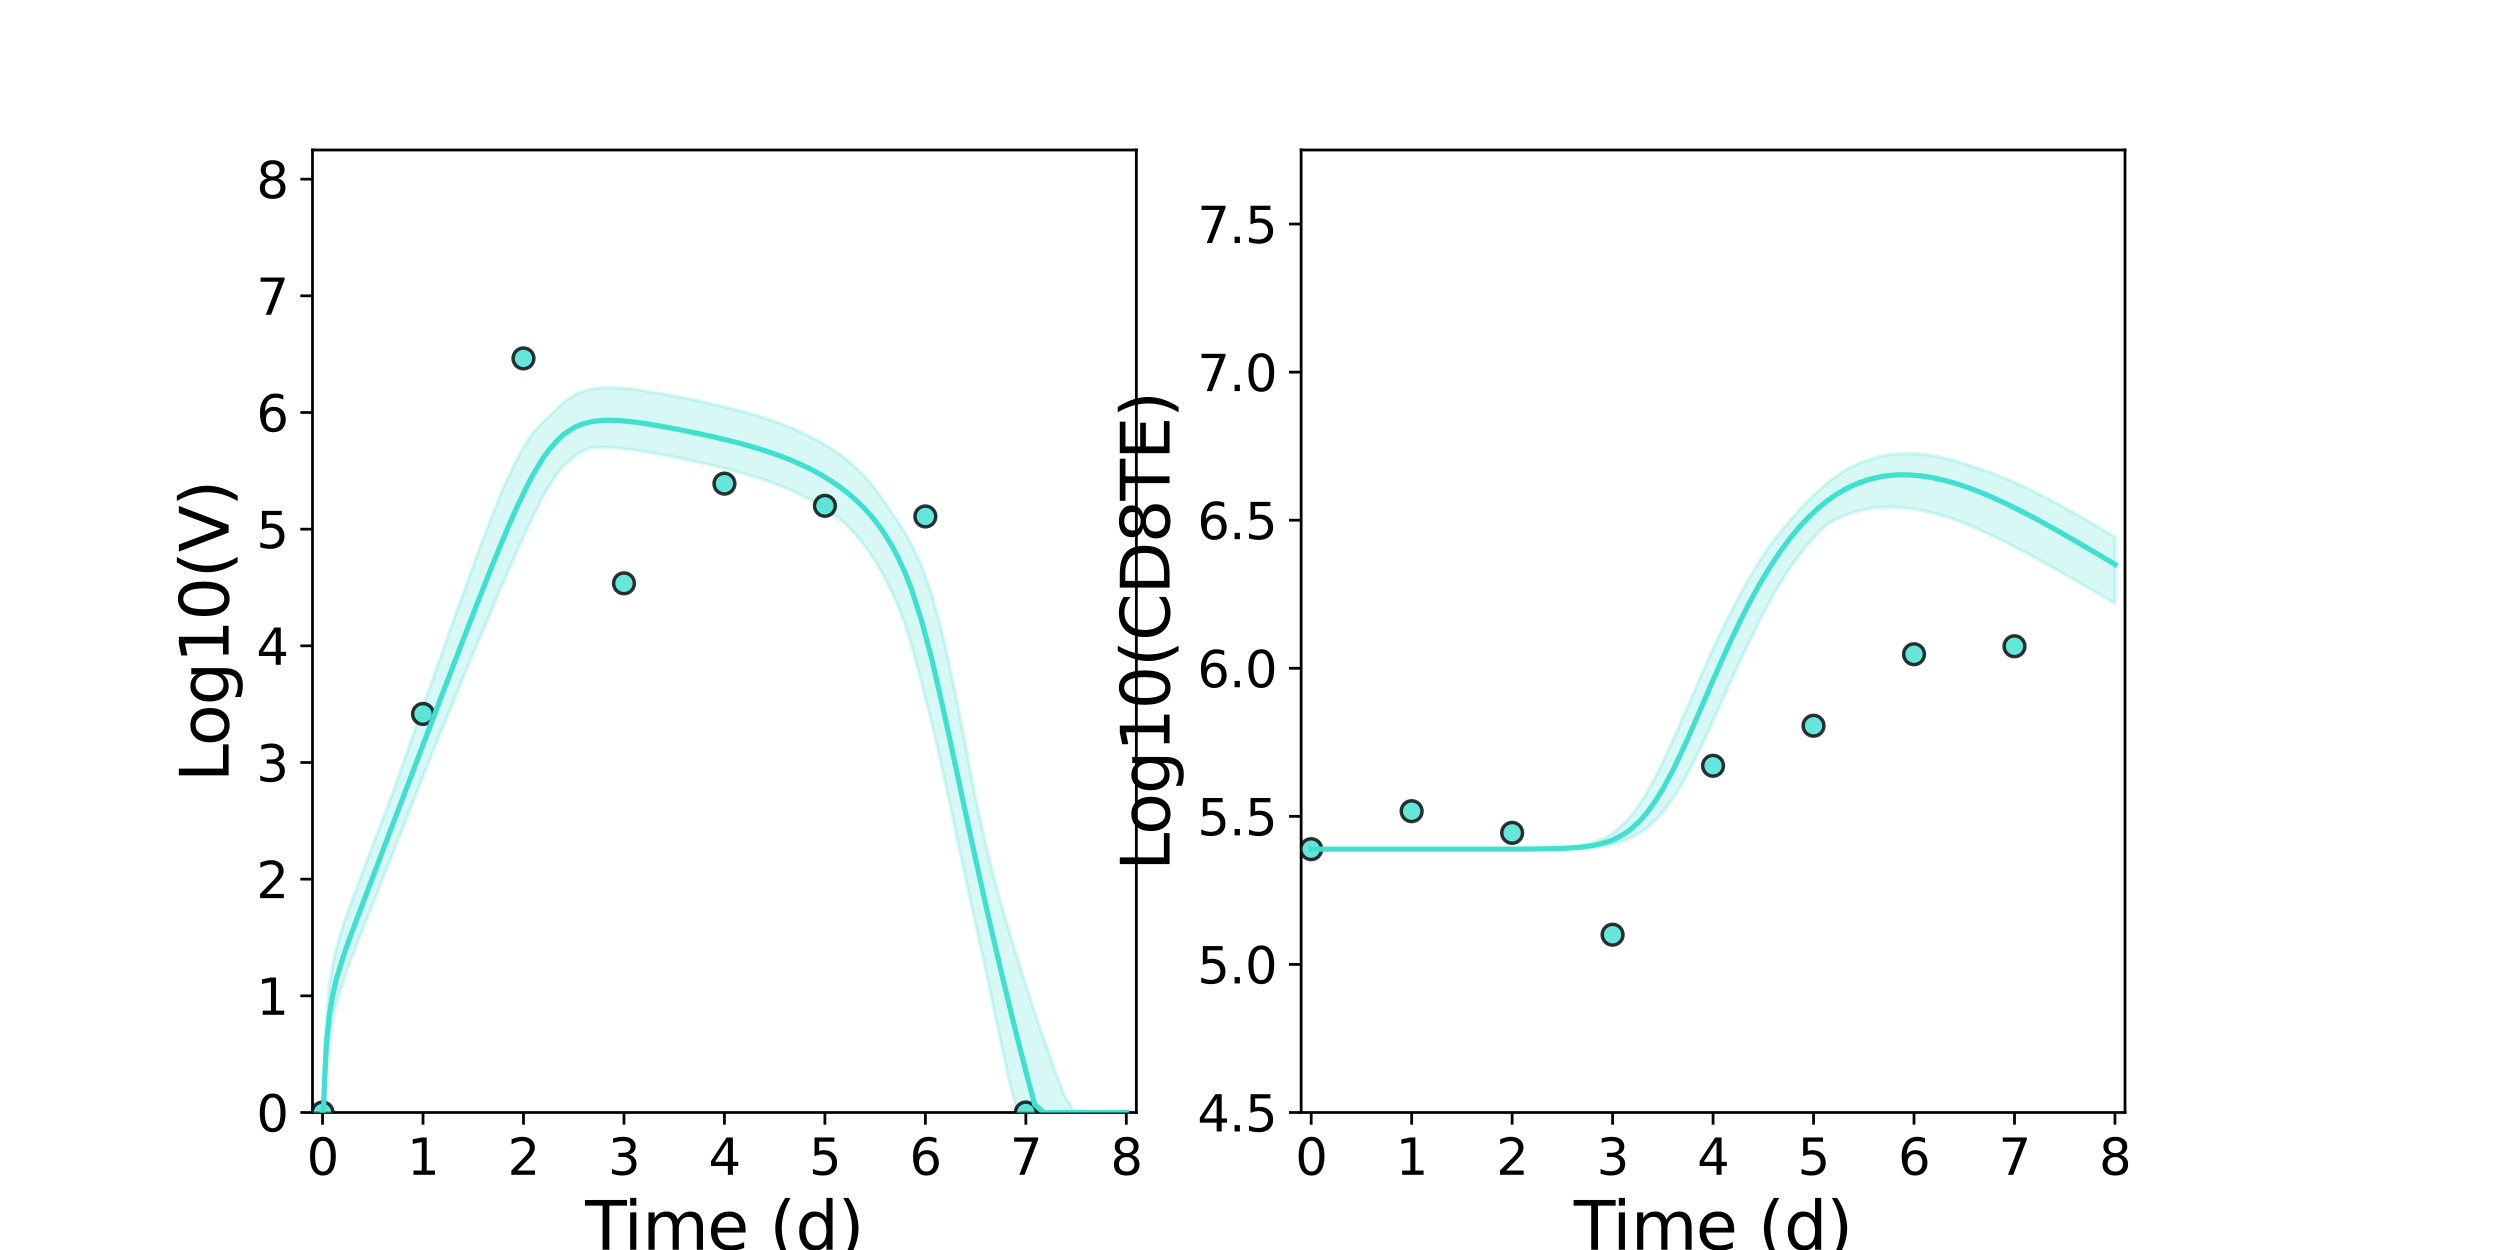 <?xml version="1.0" encoding="utf-8" standalone="no"?>
<!DOCTYPE svg PUBLIC "-//W3C//DTD SVG 1.1//EN"
  "http://www.w3.org/Graphics/SVG/1.1/DTD/svg11.dtd">
<svg xmlns:xlink="http://www.w3.org/1999/xlink" width="720pt" height="360pt" viewBox="0 0 720 360" xmlns="http://www.w3.org/2000/svg" version="1.1">
 <defs>
  <style type="text/css">*{stroke-linejoin: round; stroke-linecap: butt}</style>
 </defs>
 <g id="figure_1">
  <g id="patch_1">
   <path d="M 0 360 
L 720 360 
L 720 0 
L 0 0 
z
" style="fill: #ffffff"/>
  </g>
  <g id="axes_1">
   <g id="patch_2">
    <path d="M 90 320.4 
L 327.273 320.4 
L 327.273 43.2 
L 90 43.2 
z
" style="fill: #ffffff"/>
   </g>
   <g id="matplotlib.axis_1">
    <g id="xtick_1">
     <g id="line2d_1">
      <defs>
       <path id="m3a701f1bea" d="M 0 0 
L 0 3.5 
" style="stroke: #000000; stroke-width: 0.8"/>
      </defs>
      <g>
       <use xlink:href="#m3a701f1bea" x="92.894" y="320.4" style="stroke: #000000; stroke-width: 0.8"/>
      </g>
     </g>
     <g id="text_1">
      <!-- 0 -->
      <g transform="translate(88.313 338.342) scale(0.144 -0.144)">
       <defs>
        <path id="DejaVuSans-30" d="M 2034 4250 
Q 1547 4250 1301 3770 
Q 1056 3291 1056 2328 
Q 1056 1369 1301 889 
Q 1547 409 2034 409 
Q 2525 409 2770 889 
Q 3016 1369 3016 2328 
Q 3016 3291 2770 3770 
Q 2525 4250 2034 4250 
z
M 2034 4750 
Q 2819 4750 3233 4129 
Q 3647 3509 3647 2328 
Q 3647 1150 3233 529 
Q 2819 -91 2034 -91 
Q 1250 -91 836 529 
Q 422 1150 422 2328 
Q 422 3509 836 4129 
Q 1250 4750 2034 4750 
z
" transform="scale(0.016)"/>
       </defs>
       <use xlink:href="#DejaVuSans-30"/>
      </g>
     </g>
    </g>
    <g id="xtick_2">
     <g id="line2d_2">
      <g>
       <use xlink:href="#m3a701f1bea" x="121.829" y="320.4" style="stroke: #000000; stroke-width: 0.8"/>
      </g>
     </g>
     <g id="text_2">
      <!-- 1 -->
      <g transform="translate(117.248 338.342) scale(0.144 -0.144)">
       <defs>
        <path id="DejaVuSans-31" d="M 794 531 
L 1825 531 
L 1825 4091 
L 703 3866 
L 703 4441 
L 1819 4666 
L 2450 4666 
L 2450 531 
L 3481 531 
L 3481 0 
L 794 0 
L 794 531 
z
" transform="scale(0.016)"/>
       </defs>
       <use xlink:href="#DejaVuSans-31"/>
      </g>
     </g>
    </g>
    <g id="xtick_3">
     <g id="line2d_3">
      <g>
       <use xlink:href="#m3a701f1bea" x="150.765" y="320.4" style="stroke: #000000; stroke-width: 0.8"/>
      </g>
     </g>
     <g id="text_3">
      <!-- 2 -->
      <g transform="translate(146.184 338.342) scale(0.144 -0.144)">
       <defs>
        <path id="DejaVuSans-32" d="M 1228 531 
L 3431 531 
L 3431 0 
L 469 0 
L 469 531 
Q 828 903 1448 1529 
Q 2069 2156 2228 2338 
Q 2531 2678 2651 2914 
Q 2772 3150 2772 3378 
Q 2772 3750 2511 3984 
Q 2250 4219 1831 4219 
Q 1534 4219 1204 4116 
Q 875 4013 500 3803 
L 500 4441 
Q 881 4594 1212 4672 
Q 1544 4750 1819 4750 
Q 2544 4750 2975 4387 
Q 3406 4025 3406 3419 
Q 3406 3131 3298 2873 
Q 3191 2616 2906 2266 
Q 2828 2175 2409 1742 
Q 1991 1309 1228 531 
z
" transform="scale(0.016)"/>
       </defs>
       <use xlink:href="#DejaVuSans-32"/>
      </g>
     </g>
    </g>
    <g id="xtick_4">
     <g id="line2d_4">
      <g>
       <use xlink:href="#m3a701f1bea" x="179.701" y="320.4" style="stroke: #000000; stroke-width: 0.8"/>
      </g>
     </g>
     <g id="text_4">
      <!-- 3 -->
      <g transform="translate(175.12 338.342) scale(0.144 -0.144)">
       <defs>
        <path id="DejaVuSans-33" d="M 2597 2516 
Q 3050 2419 3304 2112 
Q 3559 1806 3559 1356 
Q 3559 666 3084 287 
Q 2609 -91 1734 -91 
Q 1441 -91 1130 -33 
Q 819 25 488 141 
L 488 750 
Q 750 597 1062 519 
Q 1375 441 1716 441 
Q 2309 441 2620 675 
Q 2931 909 2931 1356 
Q 2931 1769 2642 2001 
Q 2353 2234 1838 2234 
L 1294 2234 
L 1294 2753 
L 1863 2753 
Q 2328 2753 2575 2939 
Q 2822 3125 2822 3475 
Q 2822 3834 2567 4026 
Q 2313 4219 1838 4219 
Q 1578 4219 1281 4162 
Q 984 4106 628 3988 
L 628 4550 
Q 988 4650 1302 4700 
Q 1616 4750 1894 4750 
Q 2613 4750 3031 4423 
Q 3450 4097 3450 3541 
Q 3450 3153 3228 2886 
Q 3006 2619 2597 2516 
z
" transform="scale(0.016)"/>
       </defs>
       <use xlink:href="#DejaVuSans-33"/>
      </g>
     </g>
    </g>
    <g id="xtick_5">
     <g id="line2d_5">
      <g>
       <use xlink:href="#m3a701f1bea" x="208.636" y="320.4" style="stroke: #000000; stroke-width: 0.8"/>
      </g>
     </g>
     <g id="text_5">
      <!-- 4 -->
      <g transform="translate(204.055 338.342) scale(0.144 -0.144)">
       <defs>
        <path id="DejaVuSans-34" d="M 2419 4116 
L 825 1625 
L 2419 1625 
L 2419 4116 
z
M 2253 4666 
L 3047 4666 
L 3047 1625 
L 3713 1625 
L 3713 1100 
L 3047 1100 
L 3047 0 
L 2419 0 
L 2419 1100 
L 313 1100 
L 313 1709 
L 2253 4666 
z
" transform="scale(0.016)"/>
       </defs>
       <use xlink:href="#DejaVuSans-34"/>
      </g>
     </g>
    </g>
    <g id="xtick_6">
     <g id="line2d_6">
      <g>
       <use xlink:href="#m3a701f1bea" x="237.572" y="320.4" style="stroke: #000000; stroke-width: 0.8"/>
      </g>
     </g>
     <g id="text_6">
      <!-- 5 -->
      <g transform="translate(232.991 338.342) scale(0.144 -0.144)">
       <defs>
        <path id="DejaVuSans-35" d="M 691 4666 
L 3169 4666 
L 3169 4134 
L 1269 4134 
L 1269 2991 
Q 1406 3038 1543 3061 
Q 1681 3084 1819 3084 
Q 2600 3084 3056 2656 
Q 3513 2228 3513 1497 
Q 3513 744 3044 326 
Q 2575 -91 1722 -91 
Q 1428 -91 1123 -41 
Q 819 9 494 109 
L 494 744 
Q 775 591 1075 516 
Q 1375 441 1709 441 
Q 2250 441 2565 725 
Q 2881 1009 2881 1497 
Q 2881 1984 2565 2268 
Q 2250 2553 1709 2553 
Q 1456 2553 1204 2497 
Q 953 2441 691 2322 
L 691 4666 
z
" transform="scale(0.016)"/>
       </defs>
       <use xlink:href="#DejaVuSans-35"/>
      </g>
     </g>
    </g>
    <g id="xtick_7">
     <g id="line2d_7">
      <g>
       <use xlink:href="#m3a701f1bea" x="266.508" y="320.4" style="stroke: #000000; stroke-width: 0.8"/>
      </g>
     </g>
     <g id="text_7">
      <!-- 6 -->
      <g transform="translate(261.927 338.342) scale(0.144 -0.144)">
       <defs>
        <path id="DejaVuSans-36" d="M 2113 2584 
Q 1688 2584 1439 2293 
Q 1191 2003 1191 1497 
Q 1191 994 1439 701 
Q 1688 409 2113 409 
Q 2538 409 2786 701 
Q 3034 994 3034 1497 
Q 3034 2003 2786 2293 
Q 2538 2584 2113 2584 
z
M 3366 4563 
L 3366 3988 
Q 3128 4100 2886 4159 
Q 2644 4219 2406 4219 
Q 1781 4219 1451 3797 
Q 1122 3375 1075 2522 
Q 1259 2794 1537 2939 
Q 1816 3084 2150 3084 
Q 2853 3084 3261 2657 
Q 3669 2231 3669 1497 
Q 3669 778 3244 343 
Q 2819 -91 2113 -91 
Q 1303 -91 875 529 
Q 447 1150 447 2328 
Q 447 3434 972 4092 
Q 1497 4750 2381 4750 
Q 2619 4750 2861 4703 
Q 3103 4656 3366 4563 
z
" transform="scale(0.016)"/>
       </defs>
       <use xlink:href="#DejaVuSans-36"/>
      </g>
     </g>
    </g>
    <g id="xtick_8">
     <g id="line2d_8">
      <g>
       <use xlink:href="#m3a701f1bea" x="295.443" y="320.4" style="stroke: #000000; stroke-width: 0.8"/>
      </g>
     </g>
     <g id="text_8">
      <!-- 7 -->
      <g transform="translate(290.862 338.342) scale(0.144 -0.144)">
       <defs>
        <path id="DejaVuSans-37" d="M 525 4666 
L 3525 4666 
L 3525 4397 
L 1831 0 
L 1172 0 
L 2766 4134 
L 525 4134 
L 525 4666 
z
" transform="scale(0.016)"/>
       </defs>
       <use xlink:href="#DejaVuSans-37"/>
      </g>
     </g>
    </g>
    <g id="xtick_9">
     <g id="line2d_9">
      <g>
       <use xlink:href="#m3a701f1bea" x="324.379" y="320.4" style="stroke: #000000; stroke-width: 0.8"/>
      </g>
     </g>
     <g id="text_9">
      <!-- 8 -->
      <g transform="translate(319.798 338.342) scale(0.144 -0.144)">
       <defs>
        <path id="DejaVuSans-38" d="M 2034 2216 
Q 1584 2216 1326 1975 
Q 1069 1734 1069 1313 
Q 1069 891 1326 650 
Q 1584 409 2034 409 
Q 2484 409 2743 651 
Q 3003 894 3003 1313 
Q 3003 1734 2745 1975 
Q 2488 2216 2034 2216 
z
M 1403 2484 
Q 997 2584 770 2862 
Q 544 3141 544 3541 
Q 544 4100 942 4425 
Q 1341 4750 2034 4750 
Q 2731 4750 3128 4425 
Q 3525 4100 3525 3541 
Q 3525 3141 3298 2862 
Q 3072 2584 2669 2484 
Q 3125 2378 3379 2068 
Q 3634 1759 3634 1313 
Q 3634 634 3220 271 
Q 2806 -91 2034 -91 
Q 1263 -91 848 271 
Q 434 634 434 1313 
Q 434 1759 690 2068 
Q 947 2378 1403 2484 
z
M 1172 3481 
Q 1172 3119 1398 2916 
Q 1625 2713 2034 2713 
Q 2441 2713 2670 2916 
Q 2900 3119 2900 3481 
Q 2900 3844 2670 4047 
Q 2441 4250 2034 4250 
Q 1625 4250 1398 4047 
Q 1172 3844 1172 3481 
z
" transform="scale(0.016)"/>
       </defs>
       <use xlink:href="#DejaVuSans-38"/>
      </g>
     </g>
    </g>
    <g id="text_10">
     <!-- Time (d) -->
     <g transform="translate(168.511 359.925) scale(0.192 -0.192)">
      <defs>
       <path id="DejaVuSans-54" d="M -19 4666 
L 3928 4666 
L 3928 4134 
L 2272 4134 
L 2272 0 
L 1638 0 
L 1638 4134 
L -19 4134 
L -19 4666 
z
" transform="scale(0.016)"/>
       <path id="DejaVuSans-69" d="M 603 3500 
L 1178 3500 
L 1178 0 
L 603 0 
L 603 3500 
z
M 603 4863 
L 1178 4863 
L 1178 4134 
L 603 4134 
L 603 4863 
z
" transform="scale(0.016)"/>
       <path id="DejaVuSans-6d" d="M 3328 2828 
Q 3544 3216 3844 3400 
Q 4144 3584 4550 3584 
Q 5097 3584 5394 3201 
Q 5691 2819 5691 2113 
L 5691 0 
L 5113 0 
L 5113 2094 
Q 5113 2597 4934 2840 
Q 4756 3084 4391 3084 
Q 3944 3084 3684 2787 
Q 3425 2491 3425 1978 
L 3425 0 
L 2847 0 
L 2847 2094 
Q 2847 2600 2669 2842 
Q 2491 3084 2119 3084 
Q 1678 3084 1418 2786 
Q 1159 2488 1159 1978 
L 1159 0 
L 581 0 
L 581 3500 
L 1159 3500 
L 1159 2956 
Q 1356 3278 1631 3431 
Q 1906 3584 2284 3584 
Q 2666 3584 2933 3390 
Q 3200 3197 3328 2828 
z
" transform="scale(0.016)"/>
       <path id="DejaVuSans-65" d="M 3597 1894 
L 3597 1613 
L 953 1613 
Q 991 1019 1311 708 
Q 1631 397 2203 397 
Q 2534 397 2845 478 
Q 3156 559 3463 722 
L 3463 178 
Q 3153 47 2828 -22 
Q 2503 -91 2169 -91 
Q 1331 -91 842 396 
Q 353 884 353 1716 
Q 353 2575 817 3079 
Q 1281 3584 2069 3584 
Q 2775 3584 3186 3129 
Q 3597 2675 3597 1894 
z
M 3022 2063 
Q 3016 2534 2758 2815 
Q 2500 3097 2075 3097 
Q 1594 3097 1305 2825 
Q 1016 2553 972 2059 
L 3022 2063 
z
" transform="scale(0.016)"/>
       <path id="DejaVuSans-20" transform="scale(0.016)"/>
       <path id="DejaVuSans-28" d="M 1984 4856 
Q 1566 4138 1362 3434 
Q 1159 2731 1159 2009 
Q 1159 1288 1364 580 
Q 1569 -128 1984 -844 
L 1484 -844 
Q 1016 -109 783 600 
Q 550 1309 550 2009 
Q 550 2706 781 3412 
Q 1013 4119 1484 4856 
L 1984 4856 
z
" transform="scale(0.016)"/>
       <path id="DejaVuSans-64" d="M 2906 2969 
L 2906 4863 
L 3481 4863 
L 3481 0 
L 2906 0 
L 2906 525 
Q 2725 213 2448 61 
Q 2172 -91 1784 -91 
Q 1150 -91 751 415 
Q 353 922 353 1747 
Q 353 2572 751 3078 
Q 1150 3584 1784 3584 
Q 2172 3584 2448 3432 
Q 2725 3281 2906 2969 
z
M 947 1747 
Q 947 1113 1208 752 
Q 1469 391 1925 391 
Q 2381 391 2643 752 
Q 2906 1113 2906 1747 
Q 2906 2381 2643 2742 
Q 2381 3103 1925 3103 
Q 1469 3103 1208 2742 
Q 947 2381 947 1747 
z
" transform="scale(0.016)"/>
       <path id="DejaVuSans-29" d="M 513 4856 
L 1013 4856 
Q 1481 4119 1714 3412 
Q 1947 2706 1947 2009 
Q 1947 1309 1714 600 
Q 1481 -109 1013 -844 
L 513 -844 
Q 928 -128 1133 580 
Q 1338 1288 1338 2009 
Q 1338 2731 1133 3434 
Q 928 4138 513 4856 
z
" transform="scale(0.016)"/>
      </defs>
      <use xlink:href="#DejaVuSans-54"/>
      <use xlink:href="#DejaVuSans-69" x="57.959"/>
      <use xlink:href="#DejaVuSans-6d" x="85.742"/>
      <use xlink:href="#DejaVuSans-65" x="183.154"/>
      <use xlink:href="#DejaVuSans-20" x="244.678"/>
      <use xlink:href="#DejaVuSans-28" x="276.465"/>
      <use xlink:href="#DejaVuSans-64" x="315.479"/>
      <use xlink:href="#DejaVuSans-29" x="378.955"/>
     </g>
    </g>
   </g>
   <g id="matplotlib.axis_2">
    <g id="ytick_1">
     <g id="line2d_10">
      <defs>
       <path id="mae034edc48" d="M 0 0 
L -3.5 0 
" style="stroke: #000000; stroke-width: 0.8"/>
      </defs>
      <g>
       <use xlink:href="#mae034edc48" x="90" y="320.4" style="stroke: #000000; stroke-width: 0.8"/>
      </g>
     </g>
     <g id="text_11">
      <!-- 0 -->
      <g transform="translate(73.838 325.871) scale(0.144 -0.144)">
       <use xlink:href="#DejaVuSans-30"/>
      </g>
     </g>
    </g>
    <g id="ytick_2">
     <g id="line2d_11">
      <g>
       <use xlink:href="#mae034edc48" x="90" y="286.8" style="stroke: #000000; stroke-width: 0.8"/>
      </g>
     </g>
     <g id="text_12">
      <!-- 1 -->
      <g transform="translate(73.838 292.271) scale(0.144 -0.144)">
       <use xlink:href="#DejaVuSans-31"/>
      </g>
     </g>
    </g>
    <g id="ytick_3">
     <g id="line2d_12">
      <g>
       <use xlink:href="#mae034edc48" x="90" y="253.2" style="stroke: #000000; stroke-width: 0.8"/>
      </g>
     </g>
     <g id="text_13">
      <!-- 2 -->
      <g transform="translate(73.838 258.671) scale(0.144 -0.144)">
       <use xlink:href="#DejaVuSans-32"/>
      </g>
     </g>
    </g>
    <g id="ytick_4">
     <g id="line2d_13">
      <g>
       <use xlink:href="#mae034edc48" x="90" y="219.6" style="stroke: #000000; stroke-width: 0.8"/>
      </g>
     </g>
     <g id="text_14">
      <!-- 3 -->
      <g transform="translate(73.838 225.071) scale(0.144 -0.144)">
       <use xlink:href="#DejaVuSans-33"/>
      </g>
     </g>
    </g>
    <g id="ytick_5">
     <g id="line2d_14">
      <g>
       <use xlink:href="#mae034edc48" x="90" y="186" style="stroke: #000000; stroke-width: 0.8"/>
      </g>
     </g>
     <g id="text_15">
      <!-- 4 -->
      <g transform="translate(73.838 191.471) scale(0.144 -0.144)">
       <use xlink:href="#DejaVuSans-34"/>
      </g>
     </g>
    </g>
    <g id="ytick_6">
     <g id="line2d_15">
      <g>
       <use xlink:href="#mae034edc48" x="90" y="152.4" style="stroke: #000000; stroke-width: 0.8"/>
      </g>
     </g>
     <g id="text_16">
      <!-- 5 -->
      <g transform="translate(73.838 157.871) scale(0.144 -0.144)">
       <use xlink:href="#DejaVuSans-35"/>
      </g>
     </g>
    </g>
    <g id="ytick_7">
     <g id="line2d_16">
      <g>
       <use xlink:href="#mae034edc48" x="90" y="118.8" style="stroke: #000000; stroke-width: 0.8"/>
      </g>
     </g>
     <g id="text_17">
      <!-- 6 -->
      <g transform="translate(73.838 124.271) scale(0.144 -0.144)">
       <use xlink:href="#DejaVuSans-36"/>
      </g>
     </g>
    </g>
    <g id="ytick_8">
     <g id="line2d_17">
      <g>
       <use xlink:href="#mae034edc48" x="90" y="85.2" style="stroke: #000000; stroke-width: 0.8"/>
      </g>
     </g>
     <g id="text_18">
      <!-- 7 -->
      <g transform="translate(73.838 90.671) scale(0.144 -0.144)">
       <use xlink:href="#DejaVuSans-37"/>
      </g>
     </g>
    </g>
    <g id="ytick_9">
     <g id="line2d_18">
      <g>
       <use xlink:href="#mae034edc48" x="90" y="51.6" style="stroke: #000000; stroke-width: 0.8"/>
      </g>
     </g>
     <g id="text_19">
      <!-- 8 -->
      <g transform="translate(73.838 57.071) scale(0.144 -0.144)">
       <use xlink:href="#DejaVuSans-38"/>
      </g>
     </g>
    </g>
    <g id="text_20">
     <!-- Log10(V) -->
     <g transform="translate(65.845 225.224) rotate(-90) scale(0.192 -0.192)">
      <defs>
       <path id="DejaVuSans-4c" d="M 628 4666 
L 1259 4666 
L 1259 531 
L 3531 531 
L 3531 0 
L 628 0 
L 628 4666 
z
" transform="scale(0.016)"/>
       <path id="DejaVuSans-6f" d="M 1959 3097 
Q 1497 3097 1228 2736 
Q 959 2375 959 1747 
Q 959 1119 1226 758 
Q 1494 397 1959 397 
Q 2419 397 2687 759 
Q 2956 1122 2956 1747 
Q 2956 2369 2687 2733 
Q 2419 3097 1959 3097 
z
M 1959 3584 
Q 2709 3584 3137 3096 
Q 3566 2609 3566 1747 
Q 3566 888 3137 398 
Q 2709 -91 1959 -91 
Q 1206 -91 779 398 
Q 353 888 353 1747 
Q 353 2609 779 3096 
Q 1206 3584 1959 3584 
z
" transform="scale(0.016)"/>
       <path id="DejaVuSans-67" d="M 2906 1791 
Q 2906 2416 2648 2759 
Q 2391 3103 1925 3103 
Q 1463 3103 1205 2759 
Q 947 2416 947 1791 
Q 947 1169 1205 825 
Q 1463 481 1925 481 
Q 2391 481 2648 825 
Q 2906 1169 2906 1791 
z
M 3481 434 
Q 3481 -459 3084 -895 
Q 2688 -1331 1869 -1331 
Q 1566 -1331 1297 -1286 
Q 1028 -1241 775 -1147 
L 775 -588 
Q 1028 -725 1275 -790 
Q 1522 -856 1778 -856 
Q 2344 -856 2625 -561 
Q 2906 -266 2906 331 
L 2906 616 
Q 2728 306 2450 153 
Q 2172 0 1784 0 
Q 1141 0 747 490 
Q 353 981 353 1791 
Q 353 2603 747 3093 
Q 1141 3584 1784 3584 
Q 2172 3584 2450 3431 
Q 2728 3278 2906 2969 
L 2906 3500 
L 3481 3500 
L 3481 434 
z
" transform="scale(0.016)"/>
       <path id="DejaVuSans-56" d="M 1831 0 
L 50 4666 
L 709 4666 
L 2188 738 
L 3669 4666 
L 4325 4666 
L 2547 0 
L 1831 0 
z
" transform="scale(0.016)"/>
      </defs>
      <use xlink:href="#DejaVuSans-4c"/>
      <use xlink:href="#DejaVuSans-6f" x="53.963"/>
      <use xlink:href="#DejaVuSans-67" x="115.145"/>
      <use xlink:href="#DejaVuSans-31" x="178.621"/>
      <use xlink:href="#DejaVuSans-30" x="242.244"/>
      <use xlink:href="#DejaVuSans-28" x="305.867"/>
      <use xlink:href="#DejaVuSans-56" x="344.881"/>
      <use xlink:href="#DejaVuSans-29" x="413.289"/>
     </g>
    </g>
   </g>
   <g id="patch_3">
    <path d="M 90 320.4 
L 90 43.2 
" style="fill: none; stroke: #000000; stroke-width: 0.8; stroke-linejoin: miter; stroke-linecap: square"/>
   </g>
   <g id="patch_4">
    <path d="M 327.273 320.4 
L 327.273 43.2 
" style="fill: none; stroke: #000000; stroke-width: 0.8; stroke-linejoin: miter; stroke-linecap: square"/>
   </g>
   <g id="patch_5">
    <path d="M 90 320.4 
L 327.273 320.4 
" style="fill: none; stroke: #000000; stroke-width: 0.8; stroke-linejoin: miter; stroke-linecap: square"/>
   </g>
   <g id="patch_6">
    <path d="M 90 43.2 
L 327.273 43.2 
" style="fill: none; stroke: #000000; stroke-width: 0.8; stroke-linejoin: miter; stroke-linecap: square"/>
   </g>
   <g id="PolyCollection_1">
    <defs>
     <path id="m68e3c76100" d="M 92.894 -39.6 
L 92.894 -39.6 
L 92.895 -39.6 
L 92.905 -39.6 
L 93.013 -39.6 
L 93.156 -39.6 
L 93.502 -44.55 
L 94.034 -52.737 
L 94.849 -60.348 
L 95.843 -66.452 
L 96.935 -70.999 
L 98.75 -77.063 
L 100.565 -82.157 
L 102.794 -88.026 
L 104.308 -91.904 
L 105.823 -95.713 
L 107.338 -99.551 
L 108.853 -103.405 
L 110.367 -107.251 
L 111.882 -111.095 
L 113.397 -114.937 
L 114.912 -118.779 
L 116.426 -122.62 
L 117.941 -126.461 
L 119.456 -130.301 
L 120.971 -134.14 
L 122.485 -137.978 
L 124 -141.815 
L 125.515 -145.621 
L 127.03 -149.297 
L 128.544 -152.976 
L 130.059 -156.641 
L 131.574 -160.312 
L 133.089 -163.988 
L 134.603 -167.639 
L 136.969 -173.337 
L 138.018 -175.854 
L 140.404 -181.55 
L 141.611 -184.428 
L 144.046 -190.167 
L 145.404 -193.32 
L 147.908 -199.069 
L 149.405 -202.41 
L 151.956 -207.978 
L 153.569 -211.34 
L 156.154 -216.448 
L 157.867 -219.559 
L 160.761 -224.035 
L 162.542 -226.005 
L 165.436 -228.565 
L 167.248 -229.726 
L 169.851 -230.922 
L 171.737 -231.101 
L 174.327 -231.139 
L 176.214 -231.064 
L 178.767 -230.854 
L 180.667 -230.639 
L 183.202 -230.293 
L 185.122 -229.996 
L 187.663 -229.567 
L 189.596 -229.22 
L 192.188 -228.733 
L 194.141 -228.349 
L 196.931 -227.783 
L 199.021 -227.341 
L 201.914 -226.708 
L 204.808 -226.047 
L 207.701 -225.349 
L 210.595 -224.611 
L 213.489 -223.826 
L 216.382 -222.975 
L 219.276 -222.052 
L 222.169 -221.047 
L 225.063 -219.943 
L 227.956 -218.722 
L 230.85 -217.365 
L 233.744 -215.847 
L 236.263 -214.382 
L 238.959 -212.626 
L 241.655 -210.624 
L 243.953 -208.661 
L 246.412 -206.017 
L 248.595 -203.346 
L 250.807 -200.303 
L 252.797 -197.248 
L 254.842 -193.513 
L 256.888 -189.339 
L 258.645 -185.436 
L 260.557 -180.428 
L 262.469 -174.434 
L 265.363 -163.585 
L 268.256 -152.046 
L 271.15 -139.629 
L 273.365 -129.396 
L 275.814 -117.819 
L 278.264 -106.302 
L 280.713 -95.027 
L 283.163 -84.031 
L 285.612 -72.482 
L 288.061 -60.73 
L 290.511 -49.333 
L 292.96 -39.6 
L 295.438 -39.6 
L 297.979 -39.6 
L 300.606 -39.6 
L 303.349 -39.6 
L 306.242 -39.6 
L 309.136 -39.6 
L 312.03 -39.6 
L 314.923 -39.6 
L 317.817 -39.6 
L 320.71 -39.6 
L 323.604 -39.6 
L 324.379 -39.6 
L 324.379 -39.6 
L 324.379 -39.6 
L 323.604 -39.6 
L 320.71 -39.6 
L 317.817 -39.6 
L 314.923 -39.6 
L 312.03 -39.6 
L 309.136 -40.312 
L 306.242 -45.134 
L 303.349 -52.978 
L 300.606 -60.773 
L 297.979 -68.546 
L 295.438 -76.355 
L 292.96 -84.244 
L 290.511 -92.301 
L 288.061 -100.611 
L 285.612 -109.814 
L 283.163 -120.048 
L 280.713 -131.36 
L 278.264 -144.268 
L 275.814 -156.932 
L 273.365 -168.728 
L 271.15 -178.566 
L 268.256 -189.042 
L 265.363 -197.176 
L 262.469 -203.458 
L 260.557 -206.757 
L 258.645 -209.697 
L 256.888 -212.255 
L 254.842 -215.295 
L 252.797 -218.245 
L 250.807 -220.809 
L 248.595 -223.252 
L 246.412 -225.371 
L 243.953 -227.486 
L 241.655 -229.249 
L 238.959 -231.077 
L 236.263 -232.712 
L 233.744 -234.079 
L 230.85 -235.493 
L 227.956 -236.762 
L 225.063 -237.908 
L 222.169 -238.947 
L 219.276 -239.898 
L 216.382 -240.772 
L 213.489 -241.582 
L 210.595 -242.338 
L 207.701 -243.05 
L 204.808 -243.724 
L 201.914 -244.366 
L 199.021 -244.981 
L 196.931 -245.408 
L 194.141 -245.959 
L 192.188 -246.327 
L 189.596 -246.794 
L 187.663 -247.121 
L 185.122 -247.518 
L 183.202 -247.783 
L 180.667 -248.078 
L 178.767 -248.24 
L 176.214 -248.361 
L 174.327 -248.346 
L 171.737 -248.149 
L 169.851 -247.824 
L 167.248 -247.049 
L 165.436 -246.217 
L 162.542 -244.287 
L 160.761 -242.674 
L 157.867 -239.772 
L 156.154 -238.275 
L 153.569 -235.449 
L 151.956 -233.065 
L 149.405 -228.818 
L 147.908 -225.837 
L 145.404 -220.452 
L 144.046 -217.223 
L 141.611 -211.212 
L 140.404 -208.101 
L 138.018 -201.751 
L 136.969 -198.901 
L 134.603 -192.392 
L 133.089 -188.196 
L 131.574 -183.977 
L 130.059 -179.73 
L 128.544 -175.47 
L 127.03 -171.199 
L 125.515 -166.919 
L 124 -162.631 
L 122.485 -158.34 
L 120.971 -154.045 
L 119.456 -149.746 
L 117.941 -145.446 
L 116.426 -141.145 
L 114.912 -136.842 
L 113.397 -132.538 
L 111.882 -128.454 
L 110.367 -124.475 
L 108.853 -120.494 
L 107.338 -116.54 
L 105.823 -112.527 
L 104.308 -108.54 
L 102.794 -104.556 
L 100.565 -98.487 
L 98.75 -93.256 
L 96.935 -87.06 
L 95.843 -82.246 
L 94.849 -76.155 
L 94.034 -66.946 
L 93.502 -55.521 
L 93.156 -39.642 
L 93.013 -39.6 
L 92.905 -39.6 
L 92.895 -39.6 
L 92.894 -39.6 
z
" style="stroke: #40e0d0; stroke-opacity: 0.2"/>
    </defs>
    <g clip-path="url(#pb1b29e8598)">
     <use xlink:href="#m68e3c76100" x="0" y="360" style="fill: #40e0d0; fill-opacity: 0.2; stroke: #40e0d0; stroke-opacity: 0.2"/>
    </g>
   </g>
   <g id="PathCollection_1">
    <defs>
     <path id="mba667f9c5d" d="M 0 3 
C 0.796 3 1.559 2.684 2.121 2.121 
C 2.684 1.559 3 0.796 3 0 
C 3 -0.796 2.684 -1.559 2.121 -2.121 
C 1.559 -2.684 0.796 -3 0 -3 
C -0.796 -3 -1.559 -2.684 -2.121 -2.121 
C -2.684 -1.559 -3 -0.796 -3 0 
C -3 0.796 -2.684 1.559 -2.121 2.121 
C -1.559 2.684 -0.796 3 0 3 
z
" style="stroke: #000000; stroke-opacity: 0.8"/>
    </defs>
    <g clip-path="url(#pb1b29e8598)">
     <use xlink:href="#mba667f9c5d" x="92.894" y="320.4" style="fill: #40e0d0; fill-opacity: 0.8; stroke: #000000; stroke-opacity: 0.8"/>
     <use xlink:href="#mba667f9c5d" x="121.829" y="205.612" style="fill: #40e0d0; fill-opacity: 0.8; stroke: #000000; stroke-opacity: 0.8"/>
     <use xlink:href="#mba667f9c5d" x="150.765" y="103.221" style="fill: #40e0d0; fill-opacity: 0.8; stroke: #000000; stroke-opacity: 0.8"/>
     <use xlink:href="#mba667f9c5d" x="179.701" y="167.997" style="fill: #40e0d0; fill-opacity: 0.8; stroke: #000000; stroke-opacity: 0.8"/>
     <use xlink:href="#mba667f9c5d" x="208.636" y="139.289" style="fill: #40e0d0; fill-opacity: 0.8; stroke: #000000; stroke-opacity: 0.8"/>
     <use xlink:href="#mba667f9c5d" x="237.572" y="145.677" style="fill: #40e0d0; fill-opacity: 0.8; stroke: #000000; stroke-opacity: 0.8"/>
     <use xlink:href="#mba667f9c5d" x="266.508" y="148.736" style="fill: #40e0d0; fill-opacity: 0.8; stroke: #000000; stroke-opacity: 0.8"/>
     <use xlink:href="#mba667f9c5d" x="295.443" y="320.4" style="fill: #40e0d0; fill-opacity: 0.8; stroke: #000000; stroke-opacity: 0.8"/>
    </g>
   </g>
   <g id="line2d_19">
    <path d="M 92.894 320.4 
L 92.895 320.4 
L 92.905 320.4 
L 93.013 320.4 
L 93.156 320.4 
L 93.502 310.557 
L 94.034 300.318 
L 94.849 292.337 
L 95.843 286.452 
L 96.935 281.835 
L 98.75 275.8 
L 100.565 270.573 
L 102.794 264.682 
L 104.308 260.655 
L 105.823 256.648 
L 107.338 252.653 
L 108.853 248.662 
L 110.367 244.674 
L 111.882 240.687 
L 113.397 236.701 
L 114.912 232.716 
L 116.426 228.73 
L 117.941 224.746 
L 119.456 220.763 
L 120.971 216.78 
L 122.485 212.799 
L 124 208.82 
L 125.515 204.844 
L 127.03 200.871 
L 128.544 196.902 
L 130.059 192.939 
L 131.574 188.983 
L 133.089 185.038 
L 134.603 181.147 
L 136.969 175.038 
L 138.018 172.361 
L 140.404 166.294 
L 141.611 163.274 
L 144.046 157.271 
L 145.404 154.015 
L 147.908 148.204 
L 149.405 144.902 
L 151.956 139.641 
L 153.569 136.604 
L 156.154 132.302 
L 157.867 129.862 
L 160.761 126.539 
L 162.542 124.964 
L 165.436 123.097 
L 167.248 122.298 
L 169.851 121.547 
L 171.737 121.235 
L 174.327 121.045 
L 176.214 121.039 
L 178.767 121.163 
L 180.667 121.329 
L 183.202 121.624 
L 185.122 121.89 
L 187.663 122.285 
L 189.596 122.61 
L 192.188 123.074 
L 194.141 123.441 
L 196.931 123.987 
L 199.021 124.411 
L 201.914 125.022 
L 204.808 125.66 
L 207.701 126.33 
L 210.595 127.037 
L 213.489 127.789 
L 216.382 128.595 
L 219.276 129.465 
L 222.169 130.411 
L 225.063 131.447 
L 227.956 132.588 
L 230.85 133.852 
L 233.744 135.26 
L 236.263 136.624 
L 238.959 138.251 
L 241.655 140.081 
L 243.953 141.832 
L 246.412 143.939 
L 248.595 146.052 
L 250.807 148.477 
L 252.797 150.955 
L 254.842 153.862 
L 256.888 157.219 
L 258.645 160.546 
L 260.557 164.73 
L 262.469 169.617 
L 265.363 178.558 
L 268.256 189.457 
L 271.15 201.961 
L 273.365 212.054 
L 275.814 223.498 
L 278.264 234.947 
L 280.713 246.253 
L 283.163 257.338 
L 285.612 268.157 
L 288.061 278.683 
L 290.511 288.901 
L 292.96 298.799 
L 295.438 308.486 
L 297.979 318.081 
L 300.606 320.4 
L 303.349 320.4 
L 306.242 320.4 
L 309.136 320.4 
L 312.03 320.4 
L 314.923 320.4 
L 317.817 320.4 
L 320.71 320.4 
L 323.604 320.4 
L 324.379 320.4 
" clip-path="url(#pb1b29e8598)" style="fill: none; stroke: #40e0d0; stroke-width: 1.5; stroke-linecap: square"/>
   </g>
  </g>
  <g id="axes_2">
   <g id="patch_7">
    <path d="M 374.727 320.4 
L 612 320.4 
L 612 43.2 
L 374.727 43.2 
z
" style="fill: #ffffff"/>
   </g>
   <g id="matplotlib.axis_3">
    <g id="xtick_10">
     <g id="line2d_20">
      <g>
       <use xlink:href="#m3a701f1bea" x="377.621" y="320.4" style="stroke: #000000; stroke-width: 0.8"/>
      </g>
     </g>
     <g id="text_21">
      <!-- 0 -->
      <g transform="translate(373.04 338.342) scale(0.144 -0.144)">
       <use xlink:href="#DejaVuSans-30"/>
      </g>
     </g>
    </g>
    <g id="xtick_11">
     <g id="line2d_21">
      <g>
       <use xlink:href="#m3a701f1bea" x="406.557" y="320.4" style="stroke: #000000; stroke-width: 0.8"/>
      </g>
     </g>
     <g id="text_22">
      <!-- 1 -->
      <g transform="translate(401.976 338.342) scale(0.144 -0.144)">
       <use xlink:href="#DejaVuSans-31"/>
      </g>
     </g>
    </g>
    <g id="xtick_12">
     <g id="line2d_22">
      <g>
       <use xlink:href="#m3a701f1bea" x="435.492" y="320.4" style="stroke: #000000; stroke-width: 0.8"/>
      </g>
     </g>
     <g id="text_23">
      <!-- 2 -->
      <g transform="translate(430.911 338.342) scale(0.144 -0.144)">
       <use xlink:href="#DejaVuSans-32"/>
      </g>
     </g>
    </g>
    <g id="xtick_13">
     <g id="line2d_23">
      <g>
       <use xlink:href="#m3a701f1bea" x="464.428" y="320.4" style="stroke: #000000; stroke-width: 0.8"/>
      </g>
     </g>
     <g id="text_24">
      <!-- 3 -->
      <g transform="translate(459.847 338.342) scale(0.144 -0.144)">
       <use xlink:href="#DejaVuSans-33"/>
      </g>
     </g>
    </g>
    <g id="xtick_14">
     <g id="line2d_24">
      <g>
       <use xlink:href="#m3a701f1bea" x="493.364" y="320.4" style="stroke: #000000; stroke-width: 0.8"/>
      </g>
     </g>
     <g id="text_25">
      <!-- 4 -->
      <g transform="translate(488.783 338.342) scale(0.144 -0.144)">
       <use xlink:href="#DejaVuSans-34"/>
      </g>
     </g>
    </g>
    <g id="xtick_15">
     <g id="line2d_25">
      <g>
       <use xlink:href="#m3a701f1bea" x="522.299" y="320.4" style="stroke: #000000; stroke-width: 0.8"/>
      </g>
     </g>
     <g id="text_26">
      <!-- 5 -->
      <g transform="translate(517.718 338.342) scale(0.144 -0.144)">
       <use xlink:href="#DejaVuSans-35"/>
      </g>
     </g>
    </g>
    <g id="xtick_16">
     <g id="line2d_26">
      <g>
       <use xlink:href="#m3a701f1bea" x="551.235" y="320.4" style="stroke: #000000; stroke-width: 0.8"/>
      </g>
     </g>
     <g id="text_27">
      <!-- 6 -->
      <g transform="translate(546.654 338.342) scale(0.144 -0.144)">
       <use xlink:href="#DejaVuSans-36"/>
      </g>
     </g>
    </g>
    <g id="xtick_17">
     <g id="line2d_27">
      <g>
       <use xlink:href="#m3a701f1bea" x="580.171" y="320.4" style="stroke: #000000; stroke-width: 0.8"/>
      </g>
     </g>
     <g id="text_28">
      <!-- 7 -->
      <g transform="translate(575.59 338.342) scale(0.144 -0.144)">
       <use xlink:href="#DejaVuSans-37"/>
      </g>
     </g>
    </g>
    <g id="xtick_18">
     <g id="line2d_28">
      <g>
       <use xlink:href="#m3a701f1bea" x="609.106" y="320.4" style="stroke: #000000; stroke-width: 0.8"/>
      </g>
     </g>
     <g id="text_29">
      <!-- 8 -->
      <g transform="translate(604.525 338.342) scale(0.144 -0.144)">
       <use xlink:href="#DejaVuSans-38"/>
      </g>
     </g>
    </g>
    <g id="text_30">
     <!-- Time (d) -->
     <g transform="translate(453.239 359.925) scale(0.192 -0.192)">
      <use xlink:href="#DejaVuSans-54"/>
      <use xlink:href="#DejaVuSans-69" x="57.959"/>
      <use xlink:href="#DejaVuSans-6d" x="85.742"/>
      <use xlink:href="#DejaVuSans-65" x="183.154"/>
      <use xlink:href="#DejaVuSans-20" x="244.678"/>
      <use xlink:href="#DejaVuSans-28" x="276.465"/>
      <use xlink:href="#DejaVuSans-64" x="315.479"/>
      <use xlink:href="#DejaVuSans-29" x="378.955"/>
     </g>
    </g>
   </g>
   <g id="matplotlib.axis_4">
    <g id="ytick_10">
     <g id="line2d_29">
      <g>
       <use xlink:href="#mae034edc48" x="374.727" y="320.4" style="stroke: #000000; stroke-width: 0.8"/>
      </g>
     </g>
     <g id="text_31">
      <!-- 4.5 -->
      <g transform="translate(344.827 325.871) scale(0.144 -0.144)">
       <defs>
        <path id="DejaVuSans-2e" d="M 684 794 
L 1344 794 
L 1344 0 
L 684 0 
L 684 794 
z
" transform="scale(0.016)"/>
       </defs>
       <use xlink:href="#DejaVuSans-34"/>
       <use xlink:href="#DejaVuSans-2e" x="63.623"/>
       <use xlink:href="#DejaVuSans-35" x="95.41"/>
      </g>
     </g>
    </g>
    <g id="ytick_11">
     <g id="line2d_30">
      <g>
       <use xlink:href="#mae034edc48" x="374.727" y="277.754" style="stroke: #000000; stroke-width: 0.8"/>
      </g>
     </g>
     <g id="text_32">
      <!-- 5.0 -->
      <g transform="translate(344.827 283.225) scale(0.144 -0.144)">
       <use xlink:href="#DejaVuSans-35"/>
       <use xlink:href="#DejaVuSans-2e" x="63.623"/>
       <use xlink:href="#DejaVuSans-30" x="95.41"/>
      </g>
     </g>
    </g>
    <g id="ytick_12">
     <g id="line2d_31">
      <g>
       <use xlink:href="#mae034edc48" x="374.727" y="235.108" style="stroke: #000000; stroke-width: 0.8"/>
      </g>
     </g>
     <g id="text_33">
      <!-- 5.5 -->
      <g transform="translate(344.827 240.579) scale(0.144 -0.144)">
       <use xlink:href="#DejaVuSans-35"/>
       <use xlink:href="#DejaVuSans-2e" x="63.623"/>
       <use xlink:href="#DejaVuSans-35" x="95.41"/>
      </g>
     </g>
    </g>
    <g id="ytick_13">
     <g id="line2d_32">
      <g>
       <use xlink:href="#mae034edc48" x="374.727" y="192.462" style="stroke: #000000; stroke-width: 0.8"/>
      </g>
     </g>
     <g id="text_34">
      <!-- 6.0 -->
      <g transform="translate(344.827 197.932) scale(0.144 -0.144)">
       <use xlink:href="#DejaVuSans-36"/>
       <use xlink:href="#DejaVuSans-2e" x="63.623"/>
       <use xlink:href="#DejaVuSans-30" x="95.41"/>
      </g>
     </g>
    </g>
    <g id="ytick_14">
     <g id="line2d_33">
      <g>
       <use xlink:href="#mae034edc48" x="374.727" y="149.815" style="stroke: #000000; stroke-width: 0.8"/>
      </g>
     </g>
     <g id="text_35">
      <!-- 6.5 -->
      <g transform="translate(344.827 155.286) scale(0.144 -0.144)">
       <use xlink:href="#DejaVuSans-36"/>
       <use xlink:href="#DejaVuSans-2e" x="63.623"/>
       <use xlink:href="#DejaVuSans-35" x="95.41"/>
      </g>
     </g>
    </g>
    <g id="ytick_15">
     <g id="line2d_34">
      <g>
       <use xlink:href="#mae034edc48" x="374.727" y="107.169" style="stroke: #000000; stroke-width: 0.8"/>
      </g>
     </g>
     <g id="text_36">
      <!-- 7.0 -->
      <g transform="translate(344.827 112.64) scale(0.144 -0.144)">
       <use xlink:href="#DejaVuSans-37"/>
       <use xlink:href="#DejaVuSans-2e" x="63.623"/>
       <use xlink:href="#DejaVuSans-30" x="95.41"/>
      </g>
     </g>
    </g>
    <g id="ytick_16">
     <g id="line2d_35">
      <g>
       <use xlink:href="#mae034edc48" x="374.727" y="64.523" style="stroke: #000000; stroke-width: 0.8"/>
      </g>
     </g>
     <g id="text_37">
      <!-- 7.5 -->
      <g transform="translate(344.827 69.994) scale(0.144 -0.144)">
       <use xlink:href="#DejaVuSans-37"/>
       <use xlink:href="#DejaVuSans-2e" x="63.623"/>
       <use xlink:href="#DejaVuSans-35" x="95.41"/>
      </g>
     </g>
    </g>
    <g id="text_38">
     <!-- Log10(CD8TE) -->
     <g transform="translate(336.834 250.79) rotate(-90) scale(0.192 -0.192)">
      <defs>
       <path id="DejaVuSans-43" d="M 4122 4306 
L 4122 3641 
Q 3803 3938 3442 4084 
Q 3081 4231 2675 4231 
Q 1875 4231 1450 3742 
Q 1025 3253 1025 2328 
Q 1025 1406 1450 917 
Q 1875 428 2675 428 
Q 3081 428 3442 575 
Q 3803 722 4122 1019 
L 4122 359 
Q 3791 134 3420 21 
Q 3050 -91 2638 -91 
Q 1578 -91 968 557 
Q 359 1206 359 2328 
Q 359 3453 968 4101 
Q 1578 4750 2638 4750 
Q 3056 4750 3426 4639 
Q 3797 4528 4122 4306 
z
" transform="scale(0.016)"/>
       <path id="DejaVuSans-44" d="M 1259 4147 
L 1259 519 
L 2022 519 
Q 2988 519 3436 956 
Q 3884 1394 3884 2338 
Q 3884 3275 3436 3711 
Q 2988 4147 2022 4147 
L 1259 4147 
z
M 628 4666 
L 1925 4666 
Q 3281 4666 3915 4102 
Q 4550 3538 4550 2338 
Q 4550 1131 3912 565 
Q 3275 0 1925 0 
L 628 0 
L 628 4666 
z
" transform="scale(0.016)"/>
       <path id="DejaVuSans-45" d="M 628 4666 
L 3578 4666 
L 3578 4134 
L 1259 4134 
L 1259 2753 
L 3481 2753 
L 3481 2222 
L 1259 2222 
L 1259 531 
L 3634 531 
L 3634 0 
L 628 0 
L 628 4666 
z
" transform="scale(0.016)"/>
      </defs>
      <use xlink:href="#DejaVuSans-4c"/>
      <use xlink:href="#DejaVuSans-6f" x="53.963"/>
      <use xlink:href="#DejaVuSans-67" x="115.145"/>
      <use xlink:href="#DejaVuSans-31" x="178.621"/>
      <use xlink:href="#DejaVuSans-30" x="242.244"/>
      <use xlink:href="#DejaVuSans-28" x="305.867"/>
      <use xlink:href="#DejaVuSans-43" x="344.881"/>
      <use xlink:href="#DejaVuSans-44" x="414.705"/>
      <use xlink:href="#DejaVuSans-38" x="491.707"/>
      <use xlink:href="#DejaVuSans-54" x="555.33"/>
      <use xlink:href="#DejaVuSans-45" x="616.414"/>
      <use xlink:href="#DejaVuSans-29" x="679.598"/>
     </g>
    </g>
   </g>
   <g id="patch_8">
    <path d="M 374.727 320.4 
L 374.727 43.2 
" style="fill: none; stroke: #000000; stroke-width: 0.8; stroke-linejoin: miter; stroke-linecap: square"/>
   </g>
   <g id="patch_9">
    <path d="M 612 320.4 
L 612 43.2 
" style="fill: none; stroke: #000000; stroke-width: 0.8; stroke-linejoin: miter; stroke-linecap: square"/>
   </g>
   <g id="patch_10">
    <path d="M 374.727 320.4 
L 612 320.4 
" style="fill: none; stroke: #000000; stroke-width: 0.8; stroke-linejoin: miter; stroke-linecap: square"/>
   </g>
   <g id="patch_11">
    <path d="M 374.727 43.2 
L 612 43.2 
" style="fill: none; stroke: #000000; stroke-width: 0.8; stroke-linejoin: miter; stroke-linecap: square"/>
   </g>
   <g id="PolyCollection_2">
    <defs>
     <path id="m4ed6cad080" d="M 377.621 -115.442 
L 377.621 -115.442 
L 377.622 -115.442 
L 377.633 -115.442 
L 377.741 -115.442 
L 377.883 -115.442 
L 378.229 -115.442 
L 378.761 -115.442 
L 379.576 -115.442 
L 380.57 -115.442 
L 381.662 -115.442 
L 383.477 -115.442 
L 385.292 -115.442 
L 387.521 -115.442 
L 389.036 -115.442 
L 390.55 -115.442 
L 392.065 -115.442 
L 393.58 -115.442 
L 395.095 -115.442 
L 396.609 -115.442 
L 398.124 -115.442 
L 399.639 -115.442 
L 401.154 -115.442 
L 402.668 -115.442 
L 404.183 -115.442 
L 405.698 -115.442 
L 407.213 -115.442 
L 408.727 -115.442 
L 410.242 -115.442 
L 411.757 -115.442 
L 413.272 -115.442 
L 414.786 -115.442 
L 416.301 -115.442 
L 417.816 -115.442 
L 419.331 -115.442 
L 421.696 -115.443 
L 422.745 -115.443 
L 425.131 -115.443 
L 426.339 -115.444 
L 428.773 -115.445 
L 430.131 -115.446 
L 432.636 -115.448 
L 434.132 -115.451 
L 436.683 -115.456 
L 438.296 -115.46 
L 440.881 -115.471 
L 442.595 -115.48 
L 445.488 -115.505 
L 447.269 -115.528 
L 450.163 -115.582 
L 451.975 -115.631 
L 454.578 -115.732 
L 456.464 -115.839 
L 459.054 -116.042 
L 460.941 -116.264 
L 463.494 -116.693 
L 465.394 -117.124 
L 467.93 -117.959 
L 469.849 -118.778 
L 472.391 -120.2 
L 474.323 -121.552 
L 476.915 -123.929 
L 478.868 -126.094 
L 481.659 -129.837 
L 483.748 -133.119 
L 486.642 -138.33 
L 489.535 -144.097 
L 492.429 -150.325 
L 495.322 -156.745 
L 498.216 -163.207 
L 501.109 -169.559 
L 504.003 -175.685 
L 506.897 -181.497 
L 509.79 -186.938 
L 512.684 -191.972 
L 515.577 -196.581 
L 518.471 -200.591 
L 520.99 -203.645 
L 523.686 -206.582 
L 526.382 -209.111 
L 528.68 -210.393 
L 531.139 -211.5 
L 533.322 -212.293 
L 535.535 -212.909 
L 537.524 -213.345 
L 539.57 -213.689 
L 541.615 -213.876 
L 543.373 -213.953 
L 545.285 -213.972 
L 547.196 -213.864 
L 550.09 -213.569 
L 552.984 -213.098 
L 555.877 -212.467 
L 558.092 -211.883 
L 560.541 -211.152 
L 562.991 -210.32 
L 565.44 -209.385 
L 567.89 -208.383 
L 570.339 -207.313 
L 572.789 -206.186 
L 575.238 -205.012 
L 577.688 -203.796 
L 580.166 -202.529 
L 582.707 -201.194 
L 585.333 -199.781 
L 588.076 -198.276 
L 590.97 -196.661 
L 593.863 -195.023 
L 596.757 -193.369 
L 599.65 -191.702 
L 602.544 -190.027 
L 605.437 -188.347 
L 608.331 -186.666 
L 609.106 -186.216 
L 609.106 -205.371 
L 609.106 -205.371 
L 608.331 -205.833 
L 605.437 -207.553 
L 602.544 -209.254 
L 599.65 -210.93 
L 596.757 -212.575 
L 593.863 -214.184 
L 590.97 -215.751 
L 588.076 -217.268 
L 585.333 -218.652 
L 582.707 -219.922 
L 580.166 -221.093 
L 577.688 -222.173 
L 575.238 -223.175 
L 572.789 -224.097 
L 570.339 -224.938 
L 567.89 -225.693 
L 565.44 -226.528 
L 562.991 -227.276 
L 560.541 -227.921 
L 558.092 -228.472 
L 555.877 -228.864 
L 552.984 -229.196 
L 550.09 -229.368 
L 547.196 -229.331 
L 545.285 -229.173 
L 543.373 -228.908 
L 541.615 -228.576 
L 539.57 -228.052 
L 537.524 -227.399 
L 535.535 -226.62 
L 533.322 -225.573 
L 531.139 -224.352 
L 528.68 -222.733 
L 526.382 -220.981 
L 523.686 -218.638 
L 520.99 -216.11 
L 518.471 -213.502 
L 515.577 -210.155 
L 512.684 -206.775 
L 509.79 -202.95 
L 506.897 -198.666 
L 504.003 -193.914 
L 501.109 -188.697 
L 498.216 -183.197 
L 495.322 -177.367 
L 492.429 -171.161 
L 489.535 -164.657 
L 486.642 -157.972 
L 483.748 -151.263 
L 481.659 -146.531 
L 478.868 -140.483 
L 476.915 -136.499 
L 474.323 -131.714 
L 472.391 -128.668 
L 469.849 -125.179 
L 467.93 -123.029 
L 465.394 -120.747 
L 463.494 -119.436 
L 460.941 -118.106 
L 459.054 -117.39 
L 456.464 -116.687 
L 454.578 -116.332 
L 451.975 -115.99 
L 450.163 -115.837 
L 447.269 -115.668 
L 445.488 -115.604 
L 442.595 -115.534 
L 440.881 -115.509 
L 438.296 -115.481 
L 436.683 -115.471 
L 434.132 -115.459 
L 432.636 -115.455 
L 430.131 -115.449 
L 428.773 -115.448 
L 426.339 -115.445 
L 425.131 -115.444 
L 422.745 -115.443 
L 421.696 -115.443 
L 419.331 -115.443 
L 417.816 -115.442 
L 416.301 -115.442 
L 414.786 -115.442 
L 413.272 -115.442 
L 411.757 -115.442 
L 410.242 -115.442 
L 408.727 -115.442 
L 407.213 -115.442 
L 405.698 -115.442 
L 404.183 -115.442 
L 402.668 -115.442 
L 401.154 -115.442 
L 399.639 -115.442 
L 398.124 -115.442 
L 396.609 -115.442 
L 395.095 -115.442 
L 393.58 -115.442 
L 392.065 -115.442 
L 390.55 -115.442 
L 389.036 -115.442 
L 387.521 -115.442 
L 385.292 -115.442 
L 383.477 -115.442 
L 381.662 -115.442 
L 380.57 -115.442 
L 379.576 -115.442 
L 378.761 -115.442 
L 378.229 -115.442 
L 377.883 -115.442 
L 377.741 -115.442 
L 377.633 -115.442 
L 377.622 -115.442 
L 377.621 -115.442 
z
" style="stroke: #40e0d0; stroke-opacity: 0.2"/>
    </defs>
    <g clip-path="url(#pa2dda80461)">
     <use xlink:href="#m4ed6cad080" x="0" y="360" style="fill: #40e0d0; fill-opacity: 0.2; stroke: #40e0d0; stroke-opacity: 0.2"/>
    </g>
   </g>
   <g id="PathCollection_2">
    <g clip-path="url(#pa2dda80461)">
     <use xlink:href="#mba667f9c5d" x="348.685" y="216.269" style="fill: #40e0d0; fill-opacity: 0.8; stroke: #000000; stroke-opacity: 0.8"/>
     <use xlink:href="#mba667f9c5d" x="377.621" y="244.558" style="fill: #40e0d0; fill-opacity: 0.8; stroke: #000000; stroke-opacity: 0.8"/>
     <use xlink:href="#mba667f9c5d" x="406.557" y="233.62" style="fill: #40e0d0; fill-opacity: 0.8; stroke: #000000; stroke-opacity: 0.8"/>
     <use xlink:href="#mba667f9c5d" x="435.492" y="239.866" style="fill: #40e0d0; fill-opacity: 0.8; stroke: #000000; stroke-opacity: 0.8"/>
     <use xlink:href="#mba667f9c5d" x="464.428" y="269.193" style="fill: #40e0d0; fill-opacity: 0.8; stroke: #000000; stroke-opacity: 0.8"/>
     <use xlink:href="#mba667f9c5d" x="493.364" y="220.537" style="fill: #40e0d0; fill-opacity: 0.8; stroke: #000000; stroke-opacity: 0.8"/>
     <use xlink:href="#mba667f9c5d" x="522.299" y="209.011" style="fill: #40e0d0; fill-opacity: 0.8; stroke: #000000; stroke-opacity: 0.8"/>
     <use xlink:href="#mba667f9c5d" x="551.235" y="188.415" style="fill: #40e0d0; fill-opacity: 0.8; stroke: #000000; stroke-opacity: 0.8"/>
     <use xlink:href="#mba667f9c5d" x="580.171" y="186.121" style="fill: #40e0d0; fill-opacity: 0.8; stroke: #000000; stroke-opacity: 0.8"/>
    </g>
   </g>
   <g id="line2d_36">
    <path d="M 377.621 244.558 
L 377.622 244.558 
L 377.633 244.558 
L 377.741 244.558 
L 377.883 244.558 
L 378.229 244.558 
L 378.761 244.558 
L 379.576 244.558 
L 380.57 244.558 
L 381.662 244.558 
L 383.477 244.558 
L 385.292 244.558 
L 387.521 244.558 
L 389.036 244.558 
L 390.55 244.558 
L 392.065 244.558 
L 393.58 244.558 
L 395.095 244.558 
L 396.609 244.558 
L 398.124 244.558 
L 399.639 244.558 
L 401.154 244.558 
L 402.668 244.558 
L 404.183 244.558 
L 405.698 244.558 
L 407.213 244.558 
L 408.727 244.558 
L 410.242 244.558 
L 411.757 244.558 
L 413.272 244.558 
L 414.786 244.558 
L 416.301 244.558 
L 417.816 244.558 
L 419.331 244.558 
L 421.696 244.557 
L 422.745 244.557 
L 425.131 244.556 
L 426.339 244.555 
L 428.773 244.554 
L 430.131 244.552 
L 432.636 244.549 
L 434.132 244.546 
L 436.683 244.538 
L 438.296 244.531 
L 440.881 244.514 
L 442.595 244.498 
L 445.488 244.456 
L 447.269 244.417 
L 450.163 244.321 
L 451.975 244.232 
L 454.578 244.043 
L 456.464 243.846 
L 459.054 243.452 
L 460.941 243.047 
L 463.494 242.277 
L 465.394 241.493 
L 467.93 240.083 
L 469.849 238.685 
L 472.391 236.314 
L 474.323 234.078 
L 476.915 230.454 
L 478.868 227.264 
L 481.659 222.074 
L 483.748 217.786 
L 486.642 211.425 
L 489.535 204.779 
L 492.429 198.054 
L 495.322 191.425 
L 498.216 185.026 
L 501.109 178.953 
L 504.003 173.272 
L 506.897 168.019 
L 509.79 163.215 
L 512.684 158.864 
L 515.577 154.963 
L 518.471 151.501 
L 520.99 148.83 
L 523.686 146.313 
L 526.382 144.133 
L 528.68 142.527 
L 531.139 141.054 
L 533.322 139.947 
L 535.535 139.009 
L 537.524 138.316 
L 539.57 137.744 
L 541.615 137.307 
L 543.373 137.034 
L 545.285 136.839 
L 547.196 136.746 
L 550.09 136.784 
L 552.984 137.023 
L 555.877 137.446 
L 558.092 137.885 
L 560.541 138.475 
L 562.991 139.167 
L 565.44 139.953 
L 567.89 140.825 
L 570.339 141.775 
L 572.789 142.795 
L 575.238 143.878 
L 577.688 145.019 
L 580.166 146.225 
L 582.707 147.509 
L 585.333 148.882 
L 588.076 150.359 
L 590.97 151.956 
L 593.863 153.589 
L 596.757 155.25 
L 599.65 156.934 
L 602.544 158.637 
L 605.437 160.354 
L 608.331 162.08 
L 609.106 162.544 
" clip-path="url(#pa2dda80461)" style="fill: none; stroke: #40e0d0; stroke-width: 1.5; stroke-linecap: square"/>
   </g>
  </g>
  <g id="legend_1">
   <g id="patch_12">
    <path d="M 769.44 43.542 
L 867.528 43.542 
Q 871.368 43.542 871.368 39.702 
L 871.368 13.44 
Q 871.368 9.6 867.528 9.6 
L 769.44 9.6 
Q 765.6 9.6 765.6 13.44 
L 765.6 39.702 
Q 765.6 43.542 769.44 43.542 
z
" style="fill: #ffffff; opacity: 0.8; stroke: #cccccc; stroke-linejoin: miter"/>
   </g>
   <g id="PathCollection_3">
    <g>
     <use xlink:href="#mba667f9c5d" x="792.48" y="26.829" style="fill: #40e0d0; fill-opacity: 0.8; stroke: #000000; stroke-opacity: 0.8"/>
    </g>
   </g>
   <g id="text_39">
    <!-- 308 -->
    <g transform="translate(827.04 31.869) scale(0.192 -0.192)">
     <use xlink:href="#DejaVuSans-33"/>
     <use xlink:href="#DejaVuSans-30" x="63.623"/>
     <use xlink:href="#DejaVuSans-38" x="127.246"/>
    </g>
   </g>
  </g>
 </g>
 <defs>
  <clipPath id="pb1b29e8598">
   <rect x="90" y="43.2" width="237.273" height="277.2"/>
  </clipPath>
  <clipPath id="pa2dda80461">
   <rect x="374.727" y="43.2" width="237.273" height="277.2"/>
  </clipPath>
 </defs>
</svg>
